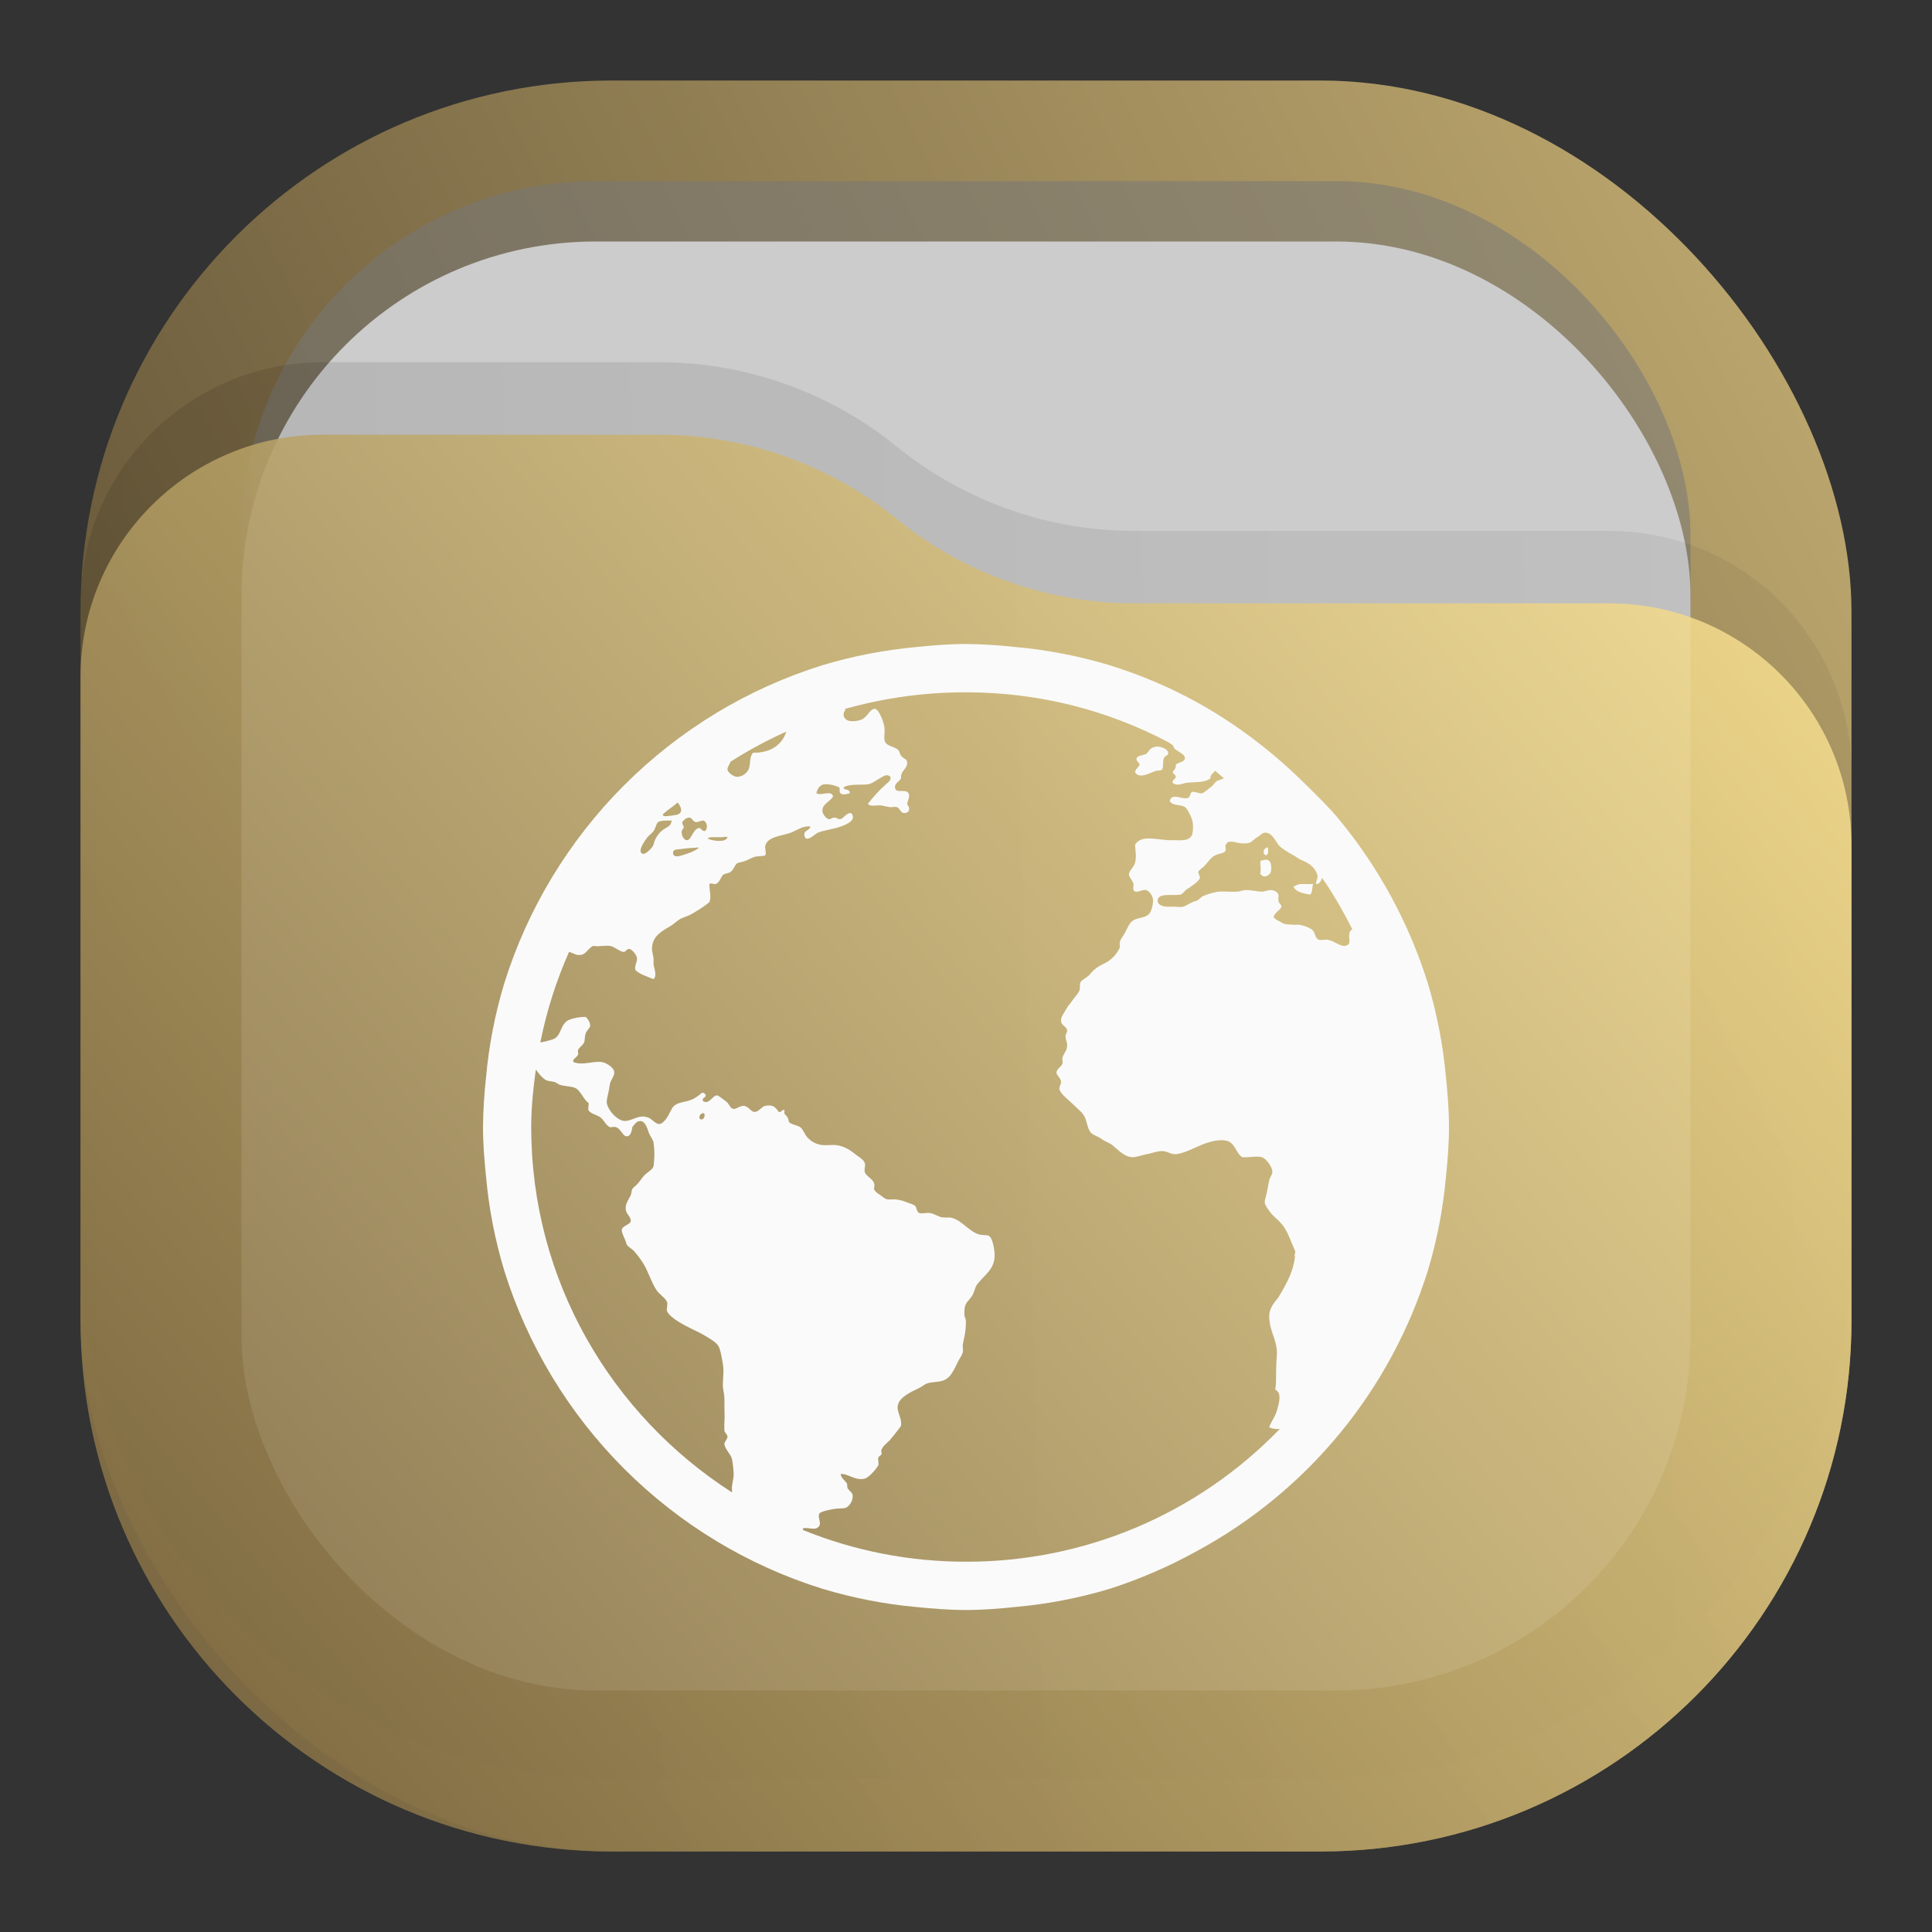 <svg width="24" height="24" viewBox="0 0 24 24" fill="none" xmlns="http://www.w3.org/2000/svg">
<rect x="0" y="0" width="24" height="24" fill="#333333" stroke="none"/>
<rect opacity="0.812" x="1" y="1" width="22" height="22" rx="6.6" fill="url(#paint0_linear_211_25)"/>
<rect opacity="0.625" x="3" y="2.25" width="18" height="18" rx="4.4" fill="#777777" fill-opacity="0.875"/>
<rect x="3" y="3" width="18" height="18" rx="4.4" fill="#CCCCCC"/>
<path opacity="0.125" d="M1 7.508C1 5.847 2.347 4.5 4.008 4.5H8.19C9.265 4.5 10.307 4.87 11.141 5.548V5.548C11.975 6.225 13.016 6.595 14.091 6.595H19.992C21.653 6.595 23 7.942 23 9.603V15.5C23 19.145 20.045 22.1 16.4 22.1H7.6C3.955 22.1 1 19.145 1 15.5V7.508Z" fill="url(#paint1_linear_211_25)" fill-opacity="0.875"/>
<path opacity="0.875" d="M1 8.408C1 6.747 2.347 5.4 4.008 5.4H8.19C9.265 5.4 10.307 5.77 11.141 6.448V6.448C11.975 7.125 13.016 7.495 14.091 7.495H19.992C21.653 7.495 23 8.842 23 10.503V16.4C23 20.045 20.045 23 16.4 23H7.6C3.955 23 1 20.045 1 16.4V8.408Z" fill="url(#paint2_linear_211_25)"/>
<path d="M12 8C11.792 8 11.584 8.017 11.381 8.038C10.987 8.074 10.598 8.149 10.218 8.263C9.288 8.553 8.443 9.065 7.754 9.754C7.065 10.443 6.553 11.289 6.263 12.219C6.149 12.598 6.073 12.987 6.038 13.381C6.015 13.587 6.002 13.793 6 14C6 14.207 6.017 14.416 6.038 14.619C6.073 15.013 6.149 15.402 6.263 15.781C6.553 16.711 7.065 17.557 7.754 18.246C8.443 18.935 9.288 19.447 10.218 19.737C10.598 19.851 10.987 19.927 11.381 19.963C11.584 19.983 11.792 20 12 20C12.207 20 12.416 19.983 12.618 19.962C13.013 19.927 13.402 19.851 13.781 19.738C14.158 19.617 14.522 19.46 14.868 19.268C16.243 18.525 17.273 17.273 17.738 15.781C17.852 15.402 17.927 15.013 17.962 14.618C17.983 14.416 18 14.207 18 14C18 13.793 17.983 13.583 17.962 13.381C17.927 12.987 17.852 12.598 17.738 12.218C17.505 11.472 17.129 10.778 16.631 10.175C16.509 10.027 16.373 9.898 16.237 9.762C15.695 9.22 15.062 8.772 14.344 8.469C14.16 8.391 13.972 8.322 13.782 8.263C13.402 8.149 13.013 8.073 12.619 8.038C12.413 8.015 12.207 8.002 12 8ZM12 8.6C12.908 8.6 13.761 8.823 14.512 9.219C14.532 9.23 14.549 9.246 14.568 9.256C14.583 9.276 14.58 9.298 14.606 9.312C14.625 9.323 14.644 9.34 14.662 9.35C14.694 9.369 14.725 9.394 14.718 9.425C14.71 9.47 14.636 9.467 14.606 9.5C14.61 9.563 14.584 9.551 14.568 9.594C14.578 9.621 14.602 9.618 14.606 9.65C14.6 9.685 14.555 9.689 14.568 9.725C14.627 9.771 14.681 9.732 14.737 9.725C14.859 9.71 14.962 9.727 15.037 9.669C15.03 9.622 15.073 9.609 15.093 9.575C15.133 9.603 15.167 9.64 15.206 9.669C15.183 9.678 15.133 9.693 15.112 9.706C15.082 9.727 15.072 9.759 15.037 9.781C15.012 9.798 14.951 9.856 14.924 9.856C14.893 9.856 14.835 9.83 14.812 9.837C14.779 9.846 14.792 9.899 14.756 9.912C14.684 9.938 14.556 9.842 14.531 9.95C14.561 10.012 14.664 9.991 14.718 10.024C14.752 10.046 14.803 10.157 14.812 10.193C14.823 10.249 14.823 10.306 14.812 10.362C14.778 10.449 14.688 10.439 14.587 10.437C14.56 10.437 14.537 10.439 14.512 10.437C14.343 10.426 14.176 10.372 14.1 10.493C14.105 10.586 14.12 10.637 14.1 10.718C14.085 10.777 14.021 10.817 14.024 10.868C14.026 10.895 14.074 10.945 14.081 10.981C14.085 11 14.071 11.039 14.081 11.056C14.109 11.109 14.18 11.047 14.231 11.056C14.279 11.063 14.324 11.134 14.324 11.187C14.323 11.239 14.31 11.29 14.287 11.337C14.239 11.409 14.149 11.391 14.081 11.431C14.024 11.463 14.002 11.543 13.968 11.599C13.932 11.661 13.898 11.681 13.912 11.768C13.871 11.86 13.798 11.934 13.706 11.974C13.673 11.99 13.641 12.009 13.612 12.031C13.584 12.053 13.559 12.078 13.537 12.106C13.499 12.148 13.445 12.166 13.424 12.199C13.409 12.224 13.422 12.278 13.406 12.312C13.382 12.358 13.342 12.397 13.311 12.443C13.298 12.465 13.271 12.49 13.256 12.518C13.221 12.582 13.174 12.631 13.181 12.687C13.186 12.741 13.253 12.753 13.256 12.8C13.259 12.826 13.236 12.846 13.236 12.874C13.238 12.916 13.251 12.936 13.256 12.968C13.263 13.049 13.214 13.081 13.199 13.137C13.191 13.163 13.205 13.191 13.199 13.211C13.186 13.252 13.125 13.276 13.124 13.324C13.123 13.358 13.177 13.389 13.181 13.437C13.182 13.47 13.155 13.5 13.161 13.531C13.172 13.589 13.284 13.672 13.33 13.718C13.392 13.78 13.453 13.821 13.48 13.887C13.503 13.942 13.513 14.033 13.555 14.074C13.587 14.105 13.646 14.118 13.686 14.15C13.725 14.18 13.777 14.193 13.818 14.225C13.884 14.277 13.974 14.383 14.081 14.375C14.136 14.371 14.187 14.348 14.249 14.337C14.313 14.326 14.39 14.293 14.455 14.3C14.505 14.306 14.553 14.341 14.605 14.338C14.659 14.334 14.731 14.308 14.793 14.281C14.901 14.234 15.067 14.145 15.224 14.168C15.344 14.187 15.347 14.321 15.431 14.375C15.527 14.382 15.598 14.356 15.674 14.375C15.732 14.39 15.8 14.498 15.805 14.543C15.811 14.59 15.774 14.627 15.768 14.656C15.753 14.719 15.741 14.803 15.73 14.844C15.721 14.875 15.711 14.906 15.711 14.938C15.711 14.966 15.757 15.031 15.787 15.068C15.823 15.114 15.874 15.149 15.917 15.2C15.997 15.291 16.031 15.415 16.087 15.537C16.1 15.567 16.073 15.573 16.087 15.612C16.063 15.795 16 15.915 15.88 16.118C15.823 16.184 15.766 16.262 15.767 16.343C15.764 16.539 15.87 16.641 15.862 16.831C15.842 17.086 15.862 17.126 15.842 17.262C15.929 17.306 15.886 17.434 15.862 17.525C15.825 17.633 15.788 17.659 15.767 17.731C15.809 17.75 15.854 17.756 15.899 17.75C15.393 18.274 14.788 18.69 14.117 18.974C13.447 19.257 12.726 19.402 11.999 19.4C11.305 19.401 10.617 19.267 9.974 19.006C9.972 19.005 9.976 18.987 9.974 18.987C10.031 18.963 10.139 19.029 10.18 18.95C10.201 18.912 10.153 18.838 10.18 18.8C10.2 18.774 10.327 18.75 10.367 18.744C10.426 18.734 10.485 18.745 10.518 18.725C10.542 18.708 10.562 18.686 10.575 18.659C10.588 18.633 10.594 18.604 10.592 18.575C10.589 18.543 10.561 18.528 10.537 18.499C10.516 18.475 10.531 18.446 10.518 18.424C10.492 18.386 10.453 18.367 10.442 18.312C10.521 18.297 10.629 18.4 10.742 18.368C10.796 18.353 10.886 18.25 10.912 18.199C10.919 18.184 10.902 18.124 10.912 18.106C10.921 18.085 10.945 18.079 10.949 18.068C10.957 18.039 10.943 18.03 10.949 18.012C10.969 17.956 11.029 17.921 11.062 17.88C11.086 17.85 11.113 17.819 11.137 17.787C11.162 17.753 11.175 17.742 11.192 17.712C11.209 17.613 11.131 17.537 11.155 17.449C11.181 17.351 11.323 17.288 11.417 17.243C11.45 17.228 11.484 17.197 11.512 17.187C11.577 17.164 11.656 17.172 11.717 17.149C11.82 17.112 11.855 17 11.905 16.906C11.929 16.862 11.957 16.825 11.961 16.793C11.967 16.765 11.955 16.733 11.961 16.7C11.967 16.667 11.971 16.642 11.98 16.606C11.993 16.544 11.999 16.481 11.999 16.418C11.999 16.375 11.98 16.364 11.98 16.325C11.973 16.183 12.022 16.177 12.074 16.1C12.1 16.061 12.112 15.996 12.13 15.968C12.219 15.838 12.366 15.773 12.355 15.575C12.352 15.509 12.328 15.371 12.28 15.35C12.253 15.339 12.189 15.346 12.149 15.331C12.02 15.283 11.927 15.135 11.793 15.124C11.764 15.123 11.749 15.126 11.718 15.124C11.665 15.123 11.608 15.075 11.549 15.068C11.512 15.064 11.44 15.079 11.418 15.068C11.384 15.053 11.389 14.993 11.362 14.975C11.34 14.96 11.302 14.949 11.268 14.937C11.22 14.916 11.17 14.903 11.118 14.899C11.098 14.898 11.046 14.903 11.024 14.899C10.991 14.894 10.962 14.863 10.931 14.843C10.891 14.819 10.872 14.802 10.856 14.768C10.892 14.651 10.767 14.631 10.743 14.562C10.732 14.531 10.754 14.478 10.743 14.45C10.73 14.409 10.694 14.39 10.649 14.356C10.571 14.295 10.499 14.239 10.387 14.225C10.337 14.219 10.278 14.229 10.219 14.225C10.146 14.218 10.08 14.184 10.031 14.131C9.985 14.077 9.977 14.025 9.937 14C9.899 13.976 9.832 13.969 9.806 13.943C9.794 13.932 9.798 13.912 9.787 13.888C9.767 13.848 9.725 13.841 9.749 13.793C9.705 13.772 9.721 13.821 9.674 13.813C9.632 13.753 9.602 13.719 9.506 13.737C9.462 13.747 9.425 13.812 9.374 13.813C9.332 13.814 9.299 13.745 9.243 13.737C9.201 13.732 9.141 13.782 9.112 13.775C9.065 13.768 9.061 13.71 9.018 13.681C8.987 13.66 8.923 13.605 8.906 13.607C8.851 13.608 8.812 13.722 8.737 13.681C8.7 13.635 8.8 13.631 8.756 13.588C8.723 13.555 8.707 13.589 8.681 13.607C8.65 13.627 8.621 13.651 8.587 13.662C8.512 13.691 8.458 13.688 8.4 13.719C8.346 13.748 8.337 13.795 8.306 13.85C8.281 13.896 8.232 13.961 8.193 13.963C8.148 13.967 8.103 13.906 8.062 13.887C7.936 13.833 7.866 13.924 7.762 13.925C7.666 13.926 7.533 13.772 7.537 13.682C7.541 13.626 7.568 13.544 7.575 13.475C7.58 13.421 7.63 13.376 7.631 13.325C7.632 13.259 7.524 13.201 7.481 13.194C7.378 13.175 7.241 13.24 7.125 13.194C7.103 13.157 7.168 13.136 7.181 13.1C7.189 13.079 7.173 13.067 7.181 13.044C7.194 13.009 7.239 12.988 7.256 12.95C7.267 12.922 7.262 12.872 7.275 12.838C7.29 12.799 7.327 12.773 7.331 12.744C7.335 12.707 7.304 12.656 7.275 12.632C7.204 12.632 7.134 12.644 7.068 12.669C6.951 12.723 6.981 12.876 6.862 12.913C6.822 12.926 6.758 12.943 6.712 12.95C6.789 12.563 6.909 12.186 7.068 11.826C7.11 11.833 7.145 11.86 7.181 11.863C7.281 11.871 7.286 11.794 7.368 11.75C7.454 11.762 7.498 11.743 7.575 11.75C7.627 11.756 7.702 11.822 7.743 11.825C7.778 11.827 7.785 11.782 7.818 11.788C7.852 11.793 7.907 11.861 7.913 11.9C7.918 11.95 7.879 11.996 7.893 12.05C7.945 12.103 8.045 12.133 8.118 12.163C8.166 12.124 8.126 12.033 8.118 11.976C8.117 11.95 8.122 11.923 8.118 11.901C8.113 11.862 8.099 11.822 8.099 11.788C8.099 11.632 8.219 11.568 8.324 11.507C8.369 11.48 8.416 11.433 8.456 11.413C8.511 11.386 8.541 11.383 8.587 11.357C8.67 11.31 8.747 11.261 8.812 11.207C8.842 11.136 8.808 11.052 8.812 10.982C8.842 10.963 8.855 10.986 8.887 10.982C8.937 10.971 8.952 10.898 8.981 10.869C8.998 10.852 9.055 10.848 9.074 10.832C9.125 10.793 9.125 10.737 9.168 10.719C9.183 10.714 9.219 10.708 9.243 10.7C9.276 10.691 9.322 10.662 9.374 10.644C9.408 10.633 9.492 10.638 9.505 10.625C9.522 10.608 9.502 10.537 9.505 10.512C9.531 10.389 9.714 10.385 9.824 10.344C9.9 10.314 9.982 10.252 10.068 10.268C10.051 10.327 9.979 10.31 9.993 10.381C10.011 10.48 10.126 10.357 10.162 10.343C10.228 10.315 10.355 10.3 10.443 10.268C10.519 10.241 10.646 10.188 10.574 10.1C10.514 10.096 10.495 10.153 10.443 10.175C10.407 10.18 10.398 10.158 10.367 10.156C10.338 10.154 10.322 10.18 10.293 10.175C10.263 10.169 10.222 10.116 10.217 10.081C10.206 9.989 10.312 9.961 10.349 9.893C10.324 9.81 10.213 9.888 10.142 9.856C10.15 9.807 10.178 9.753 10.236 9.743C10.301 9.739 10.366 9.752 10.424 9.781C10.441 9.794 10.418 9.833 10.443 9.856C10.471 9.881 10.518 9.862 10.555 9.856C10.569 9.794 10.47 9.821 10.48 9.781C10.554 9.733 10.69 9.755 10.78 9.743C10.832 9.736 10.884 9.693 10.93 9.668C10.974 9.643 11.016 9.608 11.061 9.649C11.074 9.694 11.03 9.72 11.005 9.743C10.921 9.817 10.846 9.901 10.78 9.987C10.821 10.026 10.881 9.998 10.949 10.006C10.976 10.01 11.015 10.021 11.043 10.025C11.076 10.031 11.11 10.02 11.137 10.025C11.182 10.037 11.185 10.1 11.23 10.1C11.304 10.1 11.31 10.038 11.267 9.987C11.281 9.936 11.305 9.893 11.287 9.857C11.252 9.789 11.125 9.868 11.118 9.782C11.114 9.727 11.173 9.71 11.193 9.669C11.185 9.564 11.278 9.558 11.268 9.463C11.262 9.424 11.22 9.425 11.193 9.388C11.179 9.368 11.172 9.327 11.155 9.313C11.098 9.265 10.993 9.273 10.986 9.181C10.983 9.127 10.994 9.091 10.986 9.031C10.979 8.976 10.922 8.817 10.874 8.807C10.813 8.794 10.778 8.904 10.706 8.937C10.658 8.957 10.606 8.963 10.555 8.957C10.529 8.951 10.483 8.932 10.48 8.882C10.477 8.853 10.486 8.843 10.499 8.825C10.503 8.821 10.496 8.81 10.499 8.806C10.987 8.668 11.493 8.599 12 8.6ZM9.768 9.088C9.716 9.258 9.561 9.356 9.356 9.35C9.306 9.398 9.327 9.49 9.3 9.557C9.286 9.585 9.265 9.608 9.238 9.625C9.212 9.642 9.181 9.65 9.15 9.65C9.109 9.646 9.037 9.594 9.037 9.557C9.037 9.525 9.067 9.49 9.075 9.462C9.296 9.321 9.528 9.196 9.768 9.088ZM14.362 9.275C14.342 9.278 14.323 9.284 14.306 9.294C14.264 9.319 14.262 9.357 14.231 9.369C14.186 9.386 14.125 9.386 14.118 9.426C14.113 9.459 14.157 9.47 14.156 9.501C14.139 9.541 14.108 9.545 14.1 9.594C14.155 9.685 14.293 9.595 14.362 9.575C14.393 9.566 14.421 9.581 14.437 9.556C14.456 9.526 14.441 9.466 14.456 9.425C14.471 9.379 14.518 9.39 14.512 9.35C14.508 9.31 14.43 9.269 14.362 9.275ZM8.418 9.969C8.458 10.017 8.492 10.088 8.418 10.119C8.407 10.124 8.276 10.143 8.249 10.138C8.242 10.137 8.238 10.125 8.231 10.119C8.288 10.063 8.359 10.022 8.418 9.969ZM8.568 10.157C8.595 10.158 8.612 10.211 8.643 10.212C8.673 10.216 8.719 10.188 8.737 10.194C8.783 10.205 8.8 10.29 8.756 10.324C8.72 10.328 8.708 10.281 8.682 10.286C8.607 10.299 8.587 10.441 8.532 10.437C8.479 10.431 8.44 10.325 8.494 10.286C8.495 10.254 8.473 10.244 8.475 10.211C8.492 10.191 8.524 10.153 8.568 10.157ZM8.325 10.194C8.34 10.194 8.338 10.188 8.343 10.194C8.336 10.252 8.313 10.26 8.268 10.288C8.23 10.309 8.197 10.339 8.171 10.374C8.145 10.41 8.127 10.451 8.118 10.494C8.111 10.524 8.024 10.614 7.988 10.607C7.901 10.588 8.023 10.425 8.043 10.4C8.066 10.373 8.093 10.356 8.118 10.325C8.143 10.295 8.151 10.23 8.175 10.212C8.201 10.193 8.279 10.192 8.325 10.194ZM15.712 10.344C15.798 10.338 15.841 10.442 15.88 10.494C15.913 10.537 16.015 10.596 16.068 10.625C16.099 10.642 16.128 10.666 16.162 10.682C16.198 10.697 16.251 10.718 16.293 10.757C16.335 10.795 16.367 10.853 16.368 10.887C16.369 10.923 16.344 10.948 16.349 10.981C16.387 10.987 16.407 10.949 16.424 10.906C16.566 11.108 16.686 11.323 16.799 11.543C16.789 11.549 16.78 11.557 16.773 11.567C16.767 11.577 16.763 11.588 16.762 11.6C16.75 11.661 16.797 11.739 16.706 11.75C16.648 11.758 16.579 11.692 16.499 11.675C16.467 11.668 16.413 11.683 16.387 11.675C16.327 11.654 16.345 11.58 16.293 11.544C16.247 11.516 16.196 11.497 16.143 11.488C16.113 11.484 16.099 11.492 16.068 11.488C16.031 11.482 15.967 11.488 15.937 11.469C15.907 11.45 15.832 11.419 15.824 11.394C15.813 11.354 15.916 11.297 15.918 11.263C15.92 11.237 15.886 11.227 15.881 11.187C15.877 11.164 15.886 11.128 15.881 11.113C15.873 11.084 15.832 11.058 15.787 11.057C15.748 11.057 15.709 11.076 15.674 11.076C15.626 11.077 15.528 11.052 15.468 11.057C15.432 11.06 15.408 11.073 15.374 11.076C15.28 11.083 15.224 11.07 15.149 11.076C15.095 11.079 14.993 11.109 14.943 11.132C14.918 11.143 14.901 11.172 14.868 11.188C14.853 11.195 14.832 11.197 14.812 11.207C14.781 11.22 14.729 11.255 14.699 11.263C14.657 11.274 14.608 11.259 14.531 11.263C14.475 11.267 14.382 11.255 14.381 11.189C14.38 11.086 14.566 11.131 14.662 11.113C14.697 11.105 14.712 11.063 14.756 11.039C14.776 11.027 14.792 11.014 14.811 11.001C14.845 10.978 14.9 10.933 14.906 10.907C14.909 10.883 14.883 10.85 14.886 10.832C14.89 10.809 14.932 10.787 14.962 10.757C15.007 10.711 15.036 10.655 15.093 10.626C15.131 10.605 15.207 10.601 15.224 10.57C15.228 10.535 15.223 10.527 15.224 10.495C15.248 10.473 15.241 10.462 15.262 10.458C15.32 10.445 15.38 10.48 15.449 10.477C15.479 10.476 15.511 10.479 15.543 10.458C15.569 10.439 15.592 10.414 15.618 10.401C15.646 10.386 15.677 10.346 15.712 10.344ZM8.83 10.4C8.845 10.399 8.869 10.402 8.887 10.4C8.912 10.399 8.935 10.4 8.962 10.4C8.989 10.4 9.026 10.389 9.037 10.4C9.018 10.472 8.85 10.445 8.793 10.419C8.795 10.406 8.816 10.403 8.83 10.4ZM8.624 10.532C8.643 10.532 8.661 10.524 8.681 10.532C8.63 10.574 8.561 10.598 8.474 10.625C8.433 10.638 8.369 10.652 8.362 10.606C8.354 10.549 8.4 10.555 8.437 10.55C8.485 10.544 8.569 10.532 8.624 10.532ZM15.731 10.532C15.695 10.543 15.677 10.616 15.731 10.625C15.756 10.61 15.756 10.577 15.75 10.532C15.735 10.517 15.742 10.528 15.731 10.532ZM15.711 10.682C15.694 10.687 15.674 10.681 15.656 10.701C15.657 10.762 15.667 10.797 15.656 10.851C15.691 10.919 15.77 10.878 15.787 10.832C15.808 10.718 15.764 10.667 15.711 10.682ZM16.181 10.982C16.14 10.979 16.099 10.993 16.068 11.019C16.109 11.085 16.184 11.097 16.274 11.113C16.307 11.089 16.297 11.023 16.312 10.981C16.273 10.981 16.247 10.985 16.199 10.981L16.181 10.982ZM6.656 13.287C6.694 13.336 6.735 13.393 6.786 13.419C6.814 13.432 6.846 13.431 6.881 13.439C6.909 13.444 6.929 13.468 6.956 13.476C7.013 13.496 7.097 13.493 7.143 13.514C7.213 13.544 7.251 13.666 7.312 13.701C7.316 13.736 7.301 13.769 7.312 13.795C7.34 13.833 7.397 13.845 7.443 13.87C7.498 13.9 7.522 13.977 7.574 14.001C7.593 14.008 7.621 13.993 7.649 14.001C7.721 14.023 7.737 14.132 7.799 14.114C7.839 14.103 7.849 14.04 7.855 14.001C7.882 13.971 7.906 13.926 7.949 13.926C8.017 13.925 8.037 14.01 8.062 14.076C8.075 14.113 8.108 14.149 8.118 14.189C8.133 14.288 8.133 14.39 8.118 14.489C8.101 14.539 8.028 14.565 7.987 14.62C7.967 14.646 7.945 14.677 7.93 14.695C7.904 14.728 7.875 14.74 7.855 14.77C7.844 14.786 7.846 14.822 7.836 14.845C7.804 14.915 7.753 14.967 7.78 15.051C7.792 15.085 7.836 15.123 7.836 15.164C7.836 15.212 7.732 15.224 7.724 15.276C7.718 15.314 7.768 15.393 7.78 15.445C7.788 15.483 7.851 15.514 7.874 15.539C7.912 15.581 7.952 15.634 7.987 15.689C8.055 15.795 8.087 15.923 8.155 16.026C8.191 16.08 8.263 16.119 8.287 16.176C8.298 16.204 8.275 16.262 8.287 16.289C8.326 16.377 8.517 16.47 8.605 16.514C8.647 16.535 8.68 16.548 8.718 16.57C8.776 16.603 8.895 16.669 8.924 16.72C8.951 16.766 8.967 16.872 8.98 16.945C8.997 17.041 8.977 17.122 8.98 17.226C8.984 17.283 8.999 17.319 8.999 17.376C8.999 17.396 9 17.431 8.999 17.451C8.998 17.519 9.005 17.589 8.999 17.658C8.997 17.695 8.997 17.733 8.999 17.77C9.003 17.804 9.035 17.816 9.037 17.845C9.039 17.877 8.996 17.914 8.999 17.939C9.007 18.008 9.08 18.063 9.093 18.126C9.104 18.177 9.118 18.291 9.112 18.351C9.106 18.383 9.097 18.43 9.093 18.464C9.089 18.491 9.096 18.514 9.093 18.539C7.598 17.579 6.599 15.911 6.599 14.001C6.599 13.756 6.624 13.524 6.656 13.287ZM8.718 13.832C8.77 13.807 8.76 13.9 8.718 13.906C8.677 13.912 8.679 13.85 8.718 13.832Z" fill="#FAFAFA"/>
<defs>
<linearGradient id="paint0_linear_211_25" x1="23" y1="1" x2="1" y2="12" gradientUnits="userSpaceOnUse">
<stop stop-color="#E3C880"/>
<stop offset="1" stop-color="#6F5C38"/>
</linearGradient>
<linearGradient id="paint1_linear_211_25" x1="23" y1="9" x2="1.012" y2="9.521" gradientUnits="userSpaceOnUse">
<stop stop-opacity="0.5"/>
<stop offset="1"/>
</linearGradient>
<linearGradient id="paint2_linear_211_25" x1="23" y1="5.4" x2="1.429" y2="23.512" gradientUnits="userSpaceOnUse">
<stop stop-color="#FFE795"/>
<stop offset="1" stop-color="#7A653E"/>
</linearGradient>
</defs>
</svg>
